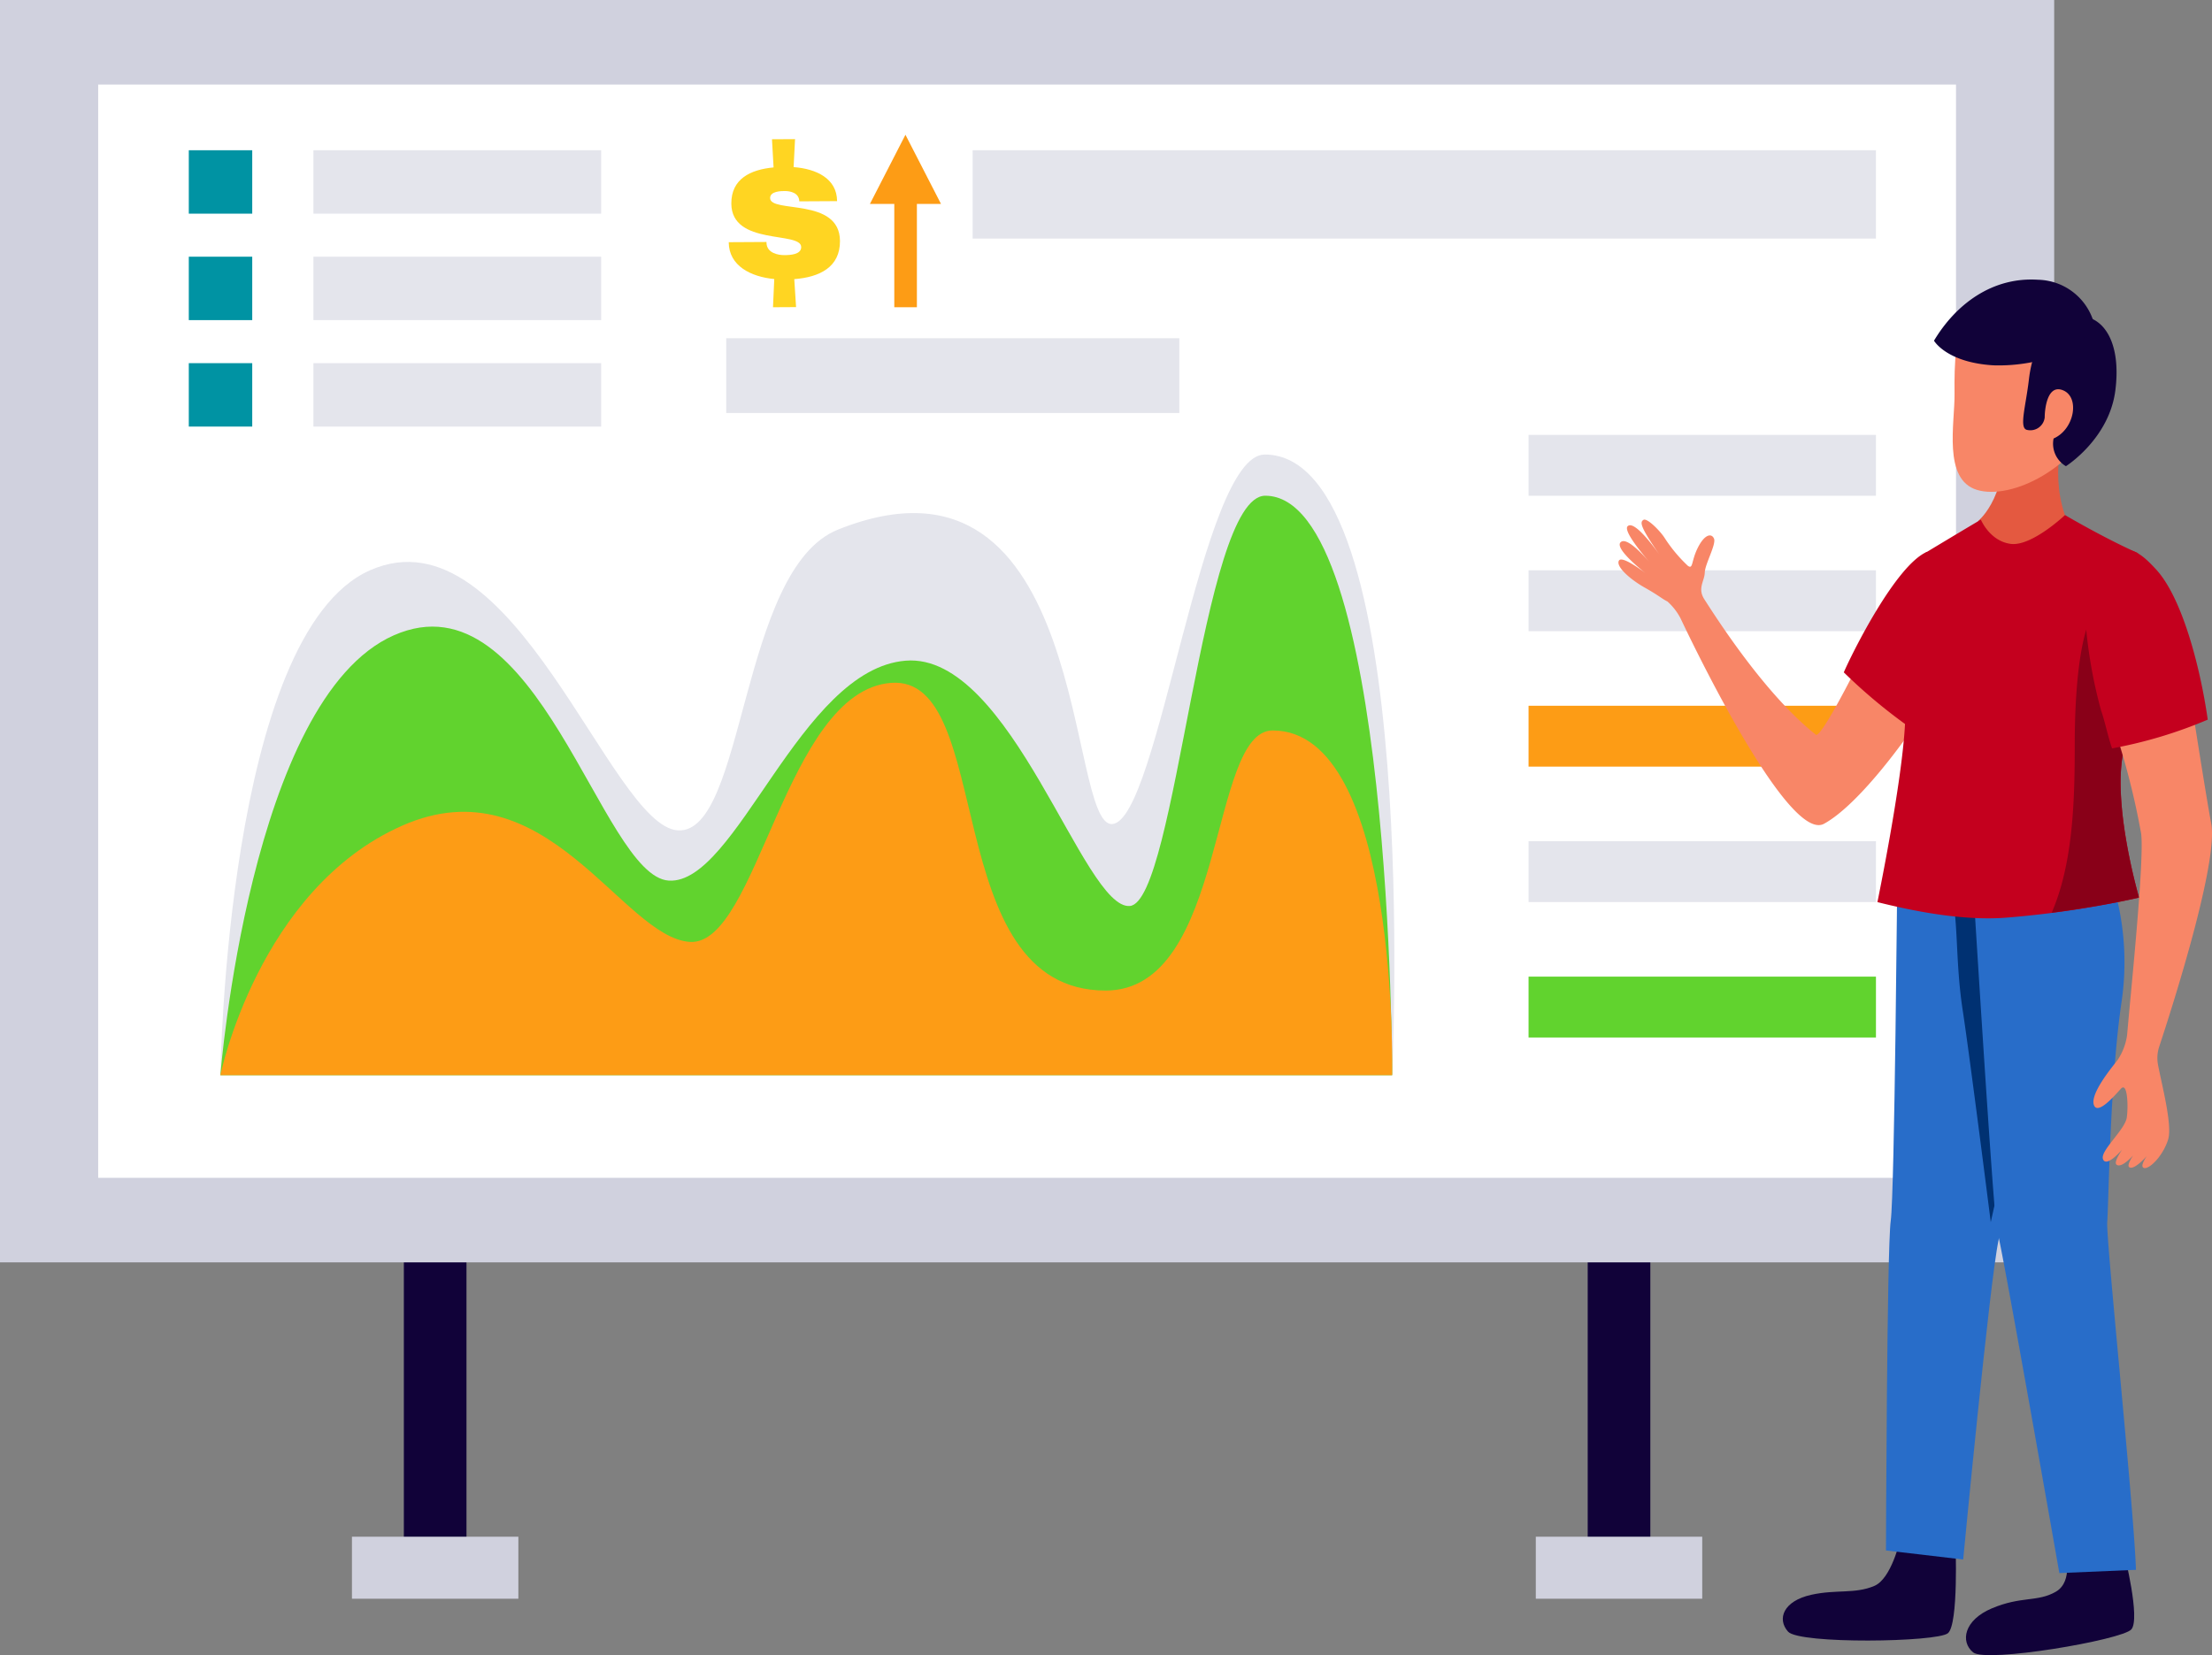 <svg xmlns="http://www.w3.org/2000/svg" width="308.87" height="231.18" viewBox="0 0 308.87 231.18">
  <rect x="0" y="0" width="308.87" height="231.18" fill="#808080" stroke="none"/>
  <g id="vector2" transform="translate(-290.438 -354.131)">
    <g id="Grupo_1771" data-name="Grupo 1771" transform="translate(290.438 354.131)">
      <rect id="Rectángulo_382" data-name="Rectángulo 382" width="8.745" height="49.004" transform="translate(56.391 171.857)" fill="#110239"/>
      <rect id="Rectángulo_383" data-name="Rectángulo 383" width="8.745" height="49.004" transform="translate(221.697 171.857)" fill="#110239"/>
      <rect id="Rectángulo_384" data-name="Rectángulo 384" width="286.833" height="176.319" fill="#d0d1de"/>
      <rect id="Rectángulo_385" data-name="Rectángulo 385" width="259.416" height="152.697" transform="translate(13.709 11.811)" fill="#fff"/>
      <path id="Trazado_3518" data-name="Trazado 3518" d="M464.312,461.969H300.693s.813-61.653,20.9-70.514,33.523,35.737,42.974,36.328,8.615-36.511,22.369-42.011c35.443-14.178,31.824,41.717,38.321,41.126s12.326-51.61,21.265-51.61C468.447,375.288,464.312,461.969,464.312,461.969Z" transform="translate(-269.921 -311.803)" fill="#e4e5ec"/>
      <path id="Trazado_3519" data-name="Trazado 3519" d="M464.312,458.13H300.693s4.135-52.57,24.221-61.431,28.941,33.67,38.393,34.261,18.313-29.535,33.079-30.717,24.809,34.852,31.305,34.261,9.965-57.3,18.9-57.3C464.312,377.207,464.312,458.13,464.312,458.13Z" transform="translate(-269.921 -307.964)" fill="#61d32e"/>
      <path id="Trazado_3520" data-name="Trazado 3520" d="M464.312,440.718H300.693s5.317-25.991,25.4-34.849,30.717,15.651,40.166,16.242,13.293-35,28.059-36.178,6.571,42.972,29.979,42.972c16.98,0,14.391-36.328,23.33-36.328C465.348,392.577,464.312,440.718,464.312,440.718Z" transform="translate(-269.921 -290.553)" fill="#fd9c15"/>
      <rect id="Rectángulo_386" data-name="Rectángulo 386" width="48.509" height="8.501" transform="translate(213.438 60.741)" fill="#e4e5ec"/>
      <rect id="Rectángulo_387" data-name="Rectángulo 387" width="48.509" height="8.501" transform="translate(213.438 79.658)" fill="#e4e5ec"/>
      <rect id="Rectángulo_388" data-name="Rectángulo 388" width="48.509" height="8.501" transform="translate(213.438 98.575)" fill="#fd9c15"/>
      <rect id="Rectángulo_389" data-name="Rectángulo 389" width="48.509" height="8.501" transform="translate(213.438 117.492)" fill="#e4e5ec"/>
      <rect id="Rectángulo_390" data-name="Rectángulo 390" width="48.509" height="8.501" transform="translate(213.438 136.409)" fill="#61d32e"/>
      <rect id="Rectángulo_391" data-name="Rectángulo 391" width="8.858" height="8.858" transform="translate(26.363 20.985)" fill="#0093a3"/>
      <rect id="Rectángulo_392" data-name="Rectángulo 392" width="40.178" height="8.858" transform="translate(43.763 20.985)" fill="#e4e5ec"/>
      <rect id="Rectángulo_393" data-name="Rectángulo 393" width="8.858" height="8.858" transform="translate(26.363 35.854)" fill="#0093a3"/>
      <rect id="Rectángulo_394" data-name="Rectángulo 394" width="40.178" height="8.858" transform="translate(43.763 35.854)" fill="#e4e5ec"/>
      <rect id="Rectángulo_395" data-name="Rectángulo 395" width="8.858" height="8.858" transform="translate(26.363 50.723)" fill="#0093a3"/>
      <rect id="Rectángulo_396" data-name="Rectángulo 396" width="40.178" height="8.858" transform="translate(43.763 50.723)" fill="#e4e5ec"/>
      <rect id="Rectángulo_397" data-name="Rectángulo 397" width="126.133" height="12.338" transform="translate(135.813 20.985)" fill="#e4e5ec"/>
      <rect id="Rectángulo_398" data-name="Rectángulo 398" width="63.272" height="10.44" transform="translate(101.405 47.243)" fill="#e4e5ec"/>
      <rect id="Rectángulo_399" data-name="Rectángulo 399" width="23.238" height="8.663" transform="translate(49.144 214.636)" fill="#d0d1de"/>
      <rect id="Rectángulo_400" data-name="Rectángulo 400" width="23.239" height="8.663" transform="translate(214.45 214.636)" fill="#d0d1de"/>
      <g id="Grupo_1770" data-name="Grupo 1770" transform="translate(101.754 19.433)">
        <g id="Grupo_1769" data-name="Grupo 1769">
          <path id="Trazado_3521" data-name="Trazado 3521" d="M333.411,364.514c3.163.237,6.052,1.59,6.07,4.753l-5.275.03c-.033-1.2-1.263-1.443-2.031-1.44-.486,0-2.052.012-2.046.981.012,2.166,9.719-.144,9.755,5.986.024,3.676-2.848,5.062-6.382,5.338l.252,3.907-3.223.018.177-3.937c-3.28-.321-6.34-1.842-6.358-5.149l5.272-.03,0,.111c.036,1.455,1.662,1.731,2.487,1.725.8,0,2.367-.069,2.361-1.125-.015-2.253-9.722-.141-9.758-6.07-.018-3.421,2.625-4.75,5.9-5.053l-.222-3.934,3.22-.018Z" transform="translate(-324.349 -360.607)" fill="#ffd522"/>
        </g>
      </g>
      <path id="Trazado_3522" data-name="Trazado 3522" d="M340.845,370.064l-4.963-9.66-4.963,9.66h3.405v14.43h3.156v-14.43Z" transform="translate(-209.45 -341.581)" fill="#fd9c15"/>
    </g>
    <g id="Grupo_1772" data-name="Grupo 1772" transform="translate(516.425 393.173)">
      <path id="Trazado_3523" data-name="Trazado 3523" d="M408.679,386.149s-4.657,2.835-8.558,10.622-6.337,11.96-6.8,11.588c-2.076-1.662-7.558-6.355-15.582-18.931-.975-1.53.036-2.521.069-3.715s1.635-3.964,1.287-4.75-1.32-.6-2.262,1.29-.63,3.049-1.386,2.514a20.761,20.761,0,0,1-3.208-3.838c-.6-.975-2.484-2.892-2.989-2.578-.477.3-.591.81,2.253,4.888-1.032-1.452-3.574-4.816-4.453-4.009-.657.6,1.845,3.622,2.977,4.963-.969-1.125-3.181-3.5-3.97-2.713-.957.951,3.751,4.528,3.751,4.528s-3.514-2.785-3.985-1.965,1.572,2.625,3.586,3.76,2.373,1.539,3.187,1.95a8.265,8.265,0,0,1,1.842,2.379c.033.066,14.745,31.566,20.026,28.665s12.3-13.227,12.3-13.227a24.575,24.575,0,0,0,2.719-8.24C410.158,394.91,409.741,388.846,408.679,386.149Z" transform="translate(-365.752 -344.783)" fill="#f88667"/>
      <path id="Trazado_3524" data-name="Trazado 3524" d="M376.24,396.653c1.065-2.491,7.225-14.964,11.621-16.836l5.9,2.3c2.6,3.241-.72,10.928-1.794,11.8-.906.735-5.275,9.722-6.181,10.658A76.153,76.153,0,0,1,376.24,396.653Z" transform="translate(-344.77 -341.785)" fill="#c4001e"/>
      <path id="Trazado_3525" data-name="Trazado 3525" d="M386.146,373.817l8.456,1.317s-2.376,7.516,1.269,13.929c0,0-6.079,6.586-10.319,4.843-4.531-1.86-2.842-6.436-2.842-6.436S387.325,383.815,386.146,373.817Z" transform="translate(-332.441 -353.789)" fill="#e45940"/>
      <path id="Trazado_3526" data-name="Trazado 3526" d="M404.038,426.71s2.28,9.05.978,10.523-20.263,4.711-22.09,3.208-1.26-4.51,2.6-6.142c4.141-1.752,6.4-.855,8.945-2.328s1.281-5.62,1.281-5.62Z" transform="translate(-333.398 -248.691)" fill="#110239"/>
      <path id="Trazado_3527" data-name="Trazado 3527" d="M397.513,426.176s.456,11.351-1.056,12.609-20.746,1.548-22.322-.219-.663-4.282,3.238-5.146c3.5-.777,6.115-.09,8.819-1.245,2.373-1.014,3.559-6.334,3.559-6.334Z" transform="translate(-350.449 -249.712)" fill="#110239"/>
      <path id="Trazado_3528" data-name="Trazado 3528" d="M379.79,397.347l24.722-4.393s-9.356,50.9-10.6,56.768-4.93,44.562-4.93,44.562L378.2,493.018s.126-42.287.666-46.05S379.79,397.347,379.79,397.347Z" transform="translate(-340.842 -315.503)" fill="#286dc9"/>
      <path id="Trazado_3529" data-name="Trazado 3529" d="M385.548,417.9c-1.224-7.982-.4-14.184-2.16-18.076-.7-1.545-2.983-1.143-3.5-2.722a4.881,4.881,0,0,0,.768-1.215l20.53-3.076s-9.311,43.878-11.726,54.644C389.461,447.454,386.526,424.268,385.548,417.9Z" transform="translate(-337.469 -315.791)" fill="#003172"/>
      <path id="Trazado_3530" data-name="Trazado 3530" d="M382.15,393.6,402,398.649a37.932,37.932,0,0,1,1.2,16.467c-1.635,11.045-1.8,28.368-2,30.717s3.712,39.674,4.012,48.607l-10.7.453s-8.2-46.755-8.681-47.778S382.15,393.6,382.15,393.6Z" transform="translate(-332.946 -314.219)" fill="#286dc9"/>
      <path id="Trazado_3531" data-name="Trazado 3531" d="M381.665,407.2c.417-8.366-1.842-20.986,3.07-23.957,4.117-2.487,7.517-4.5,7.517-4.5s1.23,2.995,4.159,3.388S404,378.106,404,378.106s5.356,3.16,10.187,5.317c-1.17,3.877,1.242,7.352,1.224,11.216a23.542,23.542,0,0,0,.84,6.3c-1.962,4.2-3.862,8.312-4.279,11.267-1.071,7.625,2.374,19.33,2.374,19.33a134.014,134.014,0,0,1-18.394,2.788c-5.716.48-12.321-.7-18.145-2.157C377.8,432.165,381.251,415.559,381.665,407.2Z" transform="translate(-341.643 -345.208)" fill="#c4001e"/>
      <path id="Trazado_3532" data-name="Trazado 3532" d="M400.021,393.867c-.153-.567-.24-1.158-.357-1.74-.084-.432-.2-.849-.264-1.29a23.274,23.274,0,0,1-.216-3.256c.009-1.893-.126-3.919-.141-5.947-1,.732-2.223,2.49-3.436,1.779-5.689-3.337-6.469,11.906-6.469,19.585,0,7.655-.192,16.647-3.226,23.6,7.3-.936,12.207-2.125,12.207-2.125s-.486-1.647-1.035-4.108c-.273-1.227-.564-2.661-.816-4.195-.087-.51-.168-1.032-.24-1.56a48.328,48.328,0,0,1-.459-4.852,26.011,26.011,0,0,1,.177-4.615C396.162,402.188,398.061,398.071,400.021,393.867Z" transform="translate(-325.42 -338.15)" fill="#890018"/>
      <path id="Trazado_3533" data-name="Trazado 3533" d="M396.63,369.823s-12.1-1.833-13.5-.492-1.623,6.217-1.566,10.337-1.674,12,3.135,13.461,13.983-3.037,17.229-11.2C406.067,371.537,397.461,369.943,396.63,369.823Z" transform="translate(-334.631 -363.745)" fill="#f88667"/>
      <path id="Trazado_3534" data-name="Trazado 3534" d="M392.124,368.85s-5.725.2-6.73,8.822c-.453,3.886-1.431,6.883-.234,7.078a2.021,2.021,0,0,0,2.436-1.74c0-1.122.348-4.786,2.632-3.766s1.509,5.428-1.392,6.7a3.637,3.637,0,0,0,1.722,3.868s6.034-3.8,6.9-10.571S395.778,368.658,392.124,368.85Z" transform="translate(-328.073 -363.74)" fill="#110239"/>
      <path id="Trazado_3535" data-name="Trazado 3535" d="M402.716,373.014a8.3,8.3,0,0,0-7.735-5.839c-6.382-.426-11.489,3.4-14.544,8.51,0,0,1.74,3.054,8.315,3.442a24.11,24.11,0,0,0,10.019-1.857C402.179,375.5,402.716,373.014,402.716,373.014Z" transform="translate(-336.373 -367.142)" fill="#110239"/>
      <path id="Trazado_3536" data-name="Trazado 3536" d="M404.292,404.2c-.4-1.944-2.227-13.407-2.869-17.65-3.715,1.224-7.138,2.494-10.964,3.514a105.938,105.938,0,0,1,4.072,15.7c.411,3.871-1.344,20.983-1.869,26.912h0c-.042.474-.078.876-.108,1.209a8.318,8.318,0,0,1-1.368,3.511c-.867,1.089-3.769,4.636-3.274,6.181s2.908-1.284,3.793-2.247,1.038,2.256.819,3.988-3.709,4.636-3.34,5.824c.261.831,1.329.231,2.682-1.3-.636.951-1.116,1.875-.762,2.118.474.324,1.344-.273,2.292-1.3-.507.786-.834,1.491-.5,1.662.495.261,1.491-.567,2.4-1.56-.471.717-.792,1.4-.459,1.611.63.4,2.671-1.47,3.448-3.928.633-1.989-.87-7.6-1.41-10.466a5.06,5.06,0,0,1,.18-2.553C398.7,430.455,405.4,409.64,404.292,404.2Z" transform="translate(-321.532 -328.315)" fill="#f88667"/>
      <path id="Trazado_3537" data-name="Trazado 3537" d="M391.209,407.436a63.181,63.181,0,0,0,13.362-4.015c-1.023-7.208-3.559-17.109-7.282-21.055-1.035-1.1-2.875-3.106-4.552-2.529-2.205.756-5.029,3.769-5.254,9.62a66.566,66.566,0,0,0,2.211,12.74C390.15,403.422,390.6,405.666,391.209,407.436Z" transform="translate(-322.282 -341.949)" fill="#c4001e"/>
    </g>
  </g>
</svg>
